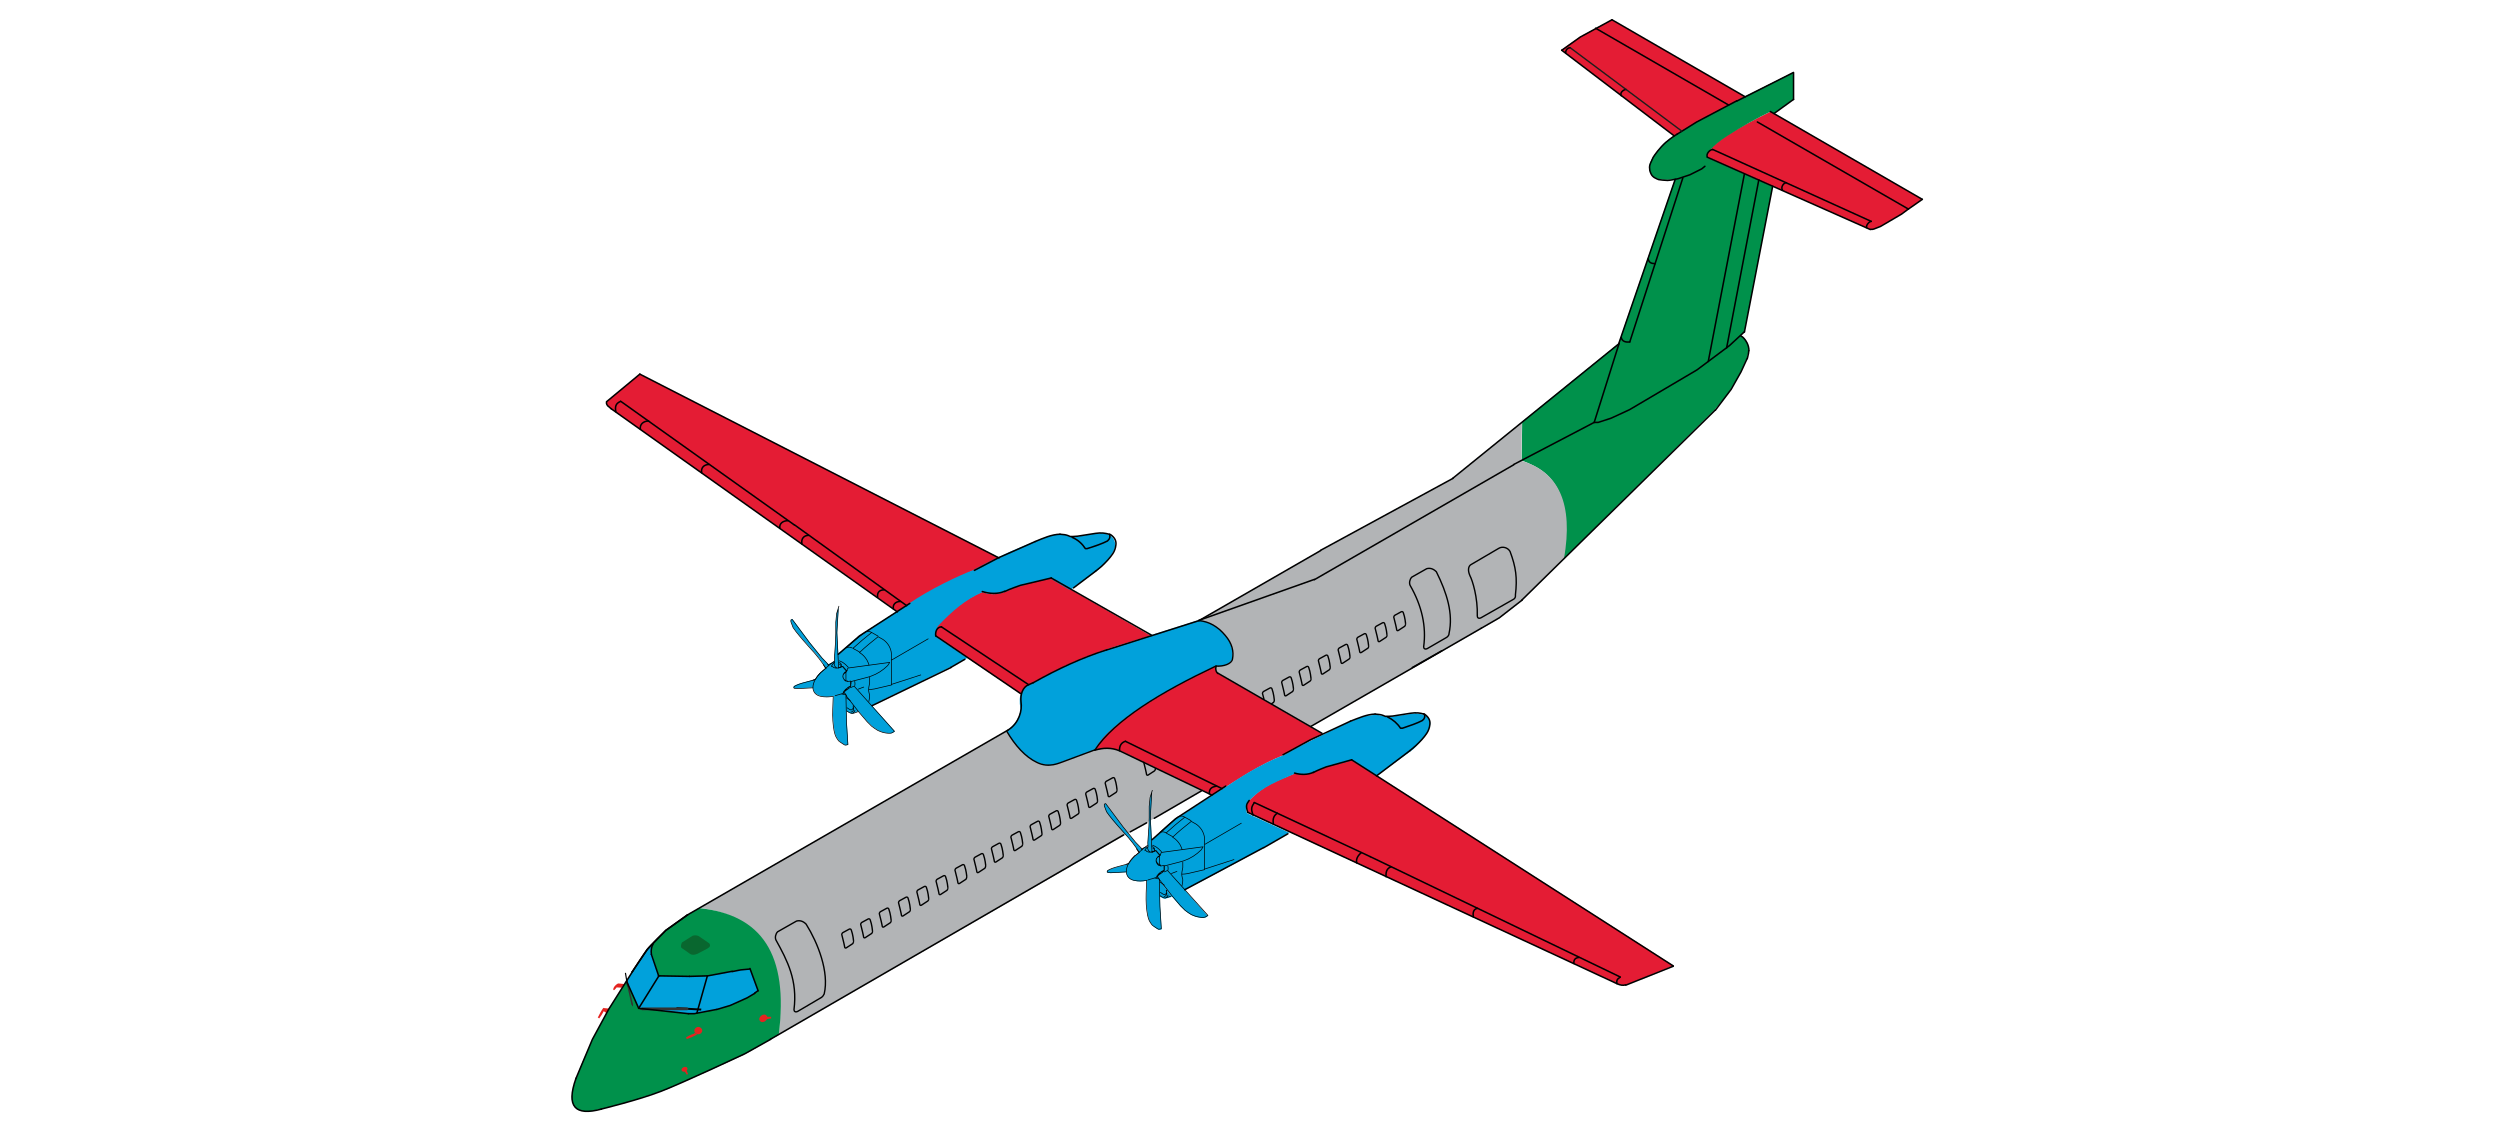 <?xml version="1.0" encoding="utf-8"?>
<!-- Generator: Adobe Illustrator 24.2.3, SVG Export Plug-In . SVG Version: 6.00 Build 0)  -->
<svg version="1.1" id="Selected_Items" xmlns="http://www.w3.org/2000/svg" xmlns:xlink="http://www.w3.org/1999/xlink" x="0px"
	 y="0px" viewBox="0 0 885.4 402.9" style="enable-background:new 0 0 885.4 402.9;" xml:space="preserve">
<style type="text/css">
	.st0{fill:#E41C34;}
	.st1{fill-rule:evenodd;clip-rule:evenodd;fill:#00914B;}
	.st2{fill-rule:evenodd;clip-rule:evenodd;fill:#B2B4B6;}
	.st3{fill-rule:evenodd;clip-rule:evenodd;fill:#01A1DB;}
	.st4{fill-rule:evenodd;clip-rule:evenodd;fill:#E41C34;}
	.st5{fill:#01A1DB;}
	.st6{fill:none;}
	.st7{fill-rule:evenodd;clip-rule:evenodd;fill:#09672F;}
	.st8{fill:#E42320;}
	.st9{fill:#333333;}
	.st10{fill:none;stroke:#333333;stroke-linecap:round;stroke-linejoin:round;}
	.st11{fill:none;stroke:#333333;stroke-width:0.549;stroke-linecap:round;stroke-linejoin:round;stroke-miterlimit:2.196;}
	.st12{fill:none;stroke:#000000;stroke-width:0.55;stroke-linecap:round;stroke-linejoin:round;}
	.st13{fill:none;stroke:#000000;stroke-width:0.5;stroke-miterlimit:10;}
	.st14{fill:none;stroke:#000000;stroke-width:0.25;stroke-linecap:round;stroke-linejoin:round;stroke-miterlimit:10;}
	.st15{fill:none;stroke:#000000;stroke-width:0.25;stroke-miterlimit:10;}
	.st16{fill:none;stroke:#000000;stroke-width:0.25;stroke-linecap:round;stroke-miterlimit:10;}
	.st17{fill:none;stroke:#1D1D1B;stroke-width:0.5;stroke-miterlimit:10;}
	.st18{fill:none;stroke:#000000;stroke-width:0.5;stroke-linecap:round;stroke-linejoin:round;stroke-miterlimit:10;}
</style>
<g id="clp-hintergrund">
	<path id="_x3C_Pfad_x3E__7_" class="st0" d="M663.9,81.1l-1.4,0.2l-57.7-25.6c-0.5-0.4,0.1-1.8,0.8-2.5c1.6-2.8,7.9-7,21.5-13.7
		l53.8,31.1l-7.2,5.1l-6.8,4L663.9,81.1L663.9,81.1z M570.8,7L618,34.2l-10.5,5.6L593,48.1L553,17.7c2.9-2.2,6.6-4.7,6.6-4.7
		C562.5,11.4,570.8,7,570.8,7z"/>
	<path id="_x3C_Pfad_x3E__6_" class="st1" d="M592.8,48.2c4.5-3,8.8-5.7,13.7-8.1c3.9-2,7.7-4,11.4-6l17.1-8.4l0.1,9.5l-6.9,5
		l-0.5-0.3l-0.6-0.4c-5,2.4-10.2,5.3-15.3,8.6c-5.7,3.7-7.6,6.4-7,7.7l23,10.2l-10,51.5l-1.2,1.3c2.6,1.8,3.4,4.6,1.9,8.4l-2.2,5
		l-4.2,7.1l-4.8,5.8L553.7,198c1.4-11.2,1.2-16.9-1.2-22.9c-2.6-6.5-7-9.6-13.6-12l0.2-13.8l34.1-27.6l20-58.2c-6,0.7-8.4-0.4-9-3.5
		c-0.5-2.7,1.8-5.7,5.5-9.6C589.6,50.4,592.8,48.2,592.8,48.2z"/>
	<path id="_x3C_Pfad_x3E__5_" class="st2" d="M424.7,219.7l42.9-24.8l46.9-25.5l24.5-20l-0.2,13.8c13.3,3.9,18.5,15.2,15.1,34.7
		l-15.1,15l-7.9,6.2l-66.9,38.3l-32.8-18.9c-0.7-0.7-0.9-1.6-0.6-2.6c3.5-0.1,5.6-0.8,5.9-2.5c0.4-3.7-0.8-6.7-3.2-9.1
		C431.2,222,429,220.5,424.7,219.7L424.7,219.7z M396.5,265.8l29.3,14.1l-10.6,6.2l-139.4,80.3c3-27.7-6.4-42.1-28.2-44.9l109-62.7
		c3.1,5.4,6.4,8.7,9.8,10.7c3.1,1.7,6.2,2.1,9.4,0.5l12-4.4C390.8,264.8,393.7,264.9,396.5,265.8L396.5,265.8z"/>
	<path id="_x3C_Pfad_x3E__4_" class="st3" d="M430.4,236c-10.5,4.9-18.4,9.5-24.1,13.1c-8.8,5.5-14.8,10.6-18.6,16.5l-12,4.4
		c-3.2,1.6-6.6,1.2-10.3-1c-3.2-2.1-6.2-5.4-9-10.2c2.9-1.8,4.9-4.8,5-7.7c-0.9-5.3,0.5-7.9,4-9.2c8.3-4.5,16.2-8.4,25-11.5
		l33.9-10.7c3.7,0.3,6.5,2.1,8.9,4.6c2.6,2.6,3.7,5.7,3.2,9.1C435.7,235.1,433.7,236,430.4,236L430.4,236z"/>
	<path id="_x3C_Pfad_x3E__3_" class="st1" d="M247.5,321.6l-4,2.4l-7.7,5.5l-4.6,4.6l-0.4,0.6l-1.5,1.6l-2.8,4l-4.6,7.1l0.1,0.1
		l-0.2,0.2l-5.9,9.1l-5.7,10.6c-2.2,4.7-4.4,9.6-6.1,14.3l-1.2,3.8l-0.4,3.1c0,1.8,0.9,4.3,2.7,4.6l1.8,0.4h2l6.3-1.4l9.5-2.6
		l11.1-3.7l14.3-6.3l11.4-5.2l3.2-1.6l11-6.3C279.4,337.9,269.8,323.9,247.5,321.6L247.5,321.6z"/>
	<path id="_x3C_Pfad_x3E__2_" class="st4" d="M387.7,265.7c2.4-5,8.3-9.8,16.5-15.2c6.3-4.1,14.9-9.2,26.4-14.7v1.8l1,1.1l37,21.4
		c-1.7,0.8-4,2-7.2,3.6c-3,1.7-5.4,3-7.2,3.9c-3.5,1.4-7.6,3.5-12.2,6.2c-2.7,1.6-6.8,4.3-12.5,7.8l-33.1-15.9
		C394.4,265.1,391,264.9,387.7,265.7L387.7,265.7z M442.4,283.5c5.6-5.8,9.4-6.7,16.4-9.7c2.5,0.8,4.5,0.3,6.9-0.7l3.2-1.6l4.8-1.7
		l4.7-1L592.7,342l-17,6.9l-1.6-0.1l-1.3-0.4L442,287.9C441.3,285.9,441.4,285,442.4,283.5L442.4,283.5z"/>
	<path id="_x3C_Pfad_x3E__1_" class="st0" d="M215.1,142l11.5-9.5l127.2,65l-8.9,4.5c-6.3,2.8-17,8-26.7,14.8l-100.9-71.4l-2.1-1.7
		l-0.3-0.8C214.9,142.8,215.1,142,215.1,142z M363.4,243.2l-1.1,1.3l-0.6,1.4l-30.3-20.4c-0.8-1.3-0.1-2.9,0.6-3.9
		c4-5.1,8.9-8.9,15.8-12c2.5,1,4.4,1.1,7.3,0.2c1.8-0.9,4.8-2.2,8.2-3c2.9-0.6,6.1-1.6,8.8-2.1l35.4,20.4
		c-8.8,2.7-15.9,4.8-21.3,6.9c-7.7,3-14.5,6.4-20.9,10L363.4,243.2L363.4,243.2z"/>
	<path class="st5" d="M393,189.4l-2.7-0.6l-3.4,0.3l-5,0.9h-3.1l-1.5-0.6l-1.6-0.2l-1.9,0.1l-2.2,0.5c-4.5,1.5-9,3.6-13.9,5.6
		c-4.3,2.1-7.1,3.3-12.8,6.4c-5.7,2.2-15.4,6.8-22.9,11.9c-6.7,4.3-16,10.3-17.8,11.5l-7.3,6.3l-0.4-7.7l0.5-8.6l0.2-0.7l-0.8,2.6
		l-0.4,3.1v4.1l-0.1,3.1l-0.4,5.7l0.1,0.9l-0.6,0.5l-0.3,0.1l-1.3,0.7l-2.3-2.4l-4.3-5.3l-6.2-8.4l-0.5,0.2v0.7l0.8,2.1
		c1,1.5,3,3.9,5.9,7c2.7,2.9,4.6,5.3,5.7,7.4c-1,0.8-1.7,1.5-2.1,1.7c-0.6,0.6-1.1,1.3-1.6,2.2c-0.5,0.2-1.7,0.6-3.9,1.1
		c-1.6,0.4-2.9,0.9-3.8,1.4l-0.1,0.5l0.4,0.2l1,0.1l5.5-0.3c0.1,1.5,1,2.5,2.8,3c1.5,0.4,3,0.4,4.5-0.1c-0.1,3.8-0.2,6.1-0.2,6.8
		c0.1,2.6,0.4,5.5,0.8,6.7c0.3,1.1,1,2,1.1,2.1c0.1,0.2,0.5,0.6,0.6,0.7s1.1,0.8,1.5,1s0.4,0.2,0.6,0.2c0.2,0,0.8-0.1,0.8-0.1
		l-0.5-7.9l-0.1-4l1.1,0.6l0.7,0.2l0.6-0.1l1.8-0.7l0.2,0.2l3,3.5l1.7,1.6l1.1,0.8l1.1,0.7c0,0,1.5,0.7,2.3,0.8
		c0.8,0.1,2.2,0.3,2.6,0.1c0.5-0.2,0.8-0.5,0.8-0.5l0.1-0.1l-8.1-9.1l0.1-0.1c7.6-3.9,12.6-6,16.7-8.1c3.2-1.7,6.6-3.3,10.1-5
		c2.3-1.1,4.6-2.3,6.9-3.7l-11-7.5c-0.4-0.4-0.2-1.4-0.1-2c0.1-0.4,0.3-1.1,0.7-1.8c5.1-5.4,9.8-9.4,15.8-12c0.6,0.3,2.9,1,5.5,0.6
		c2.6-0.4,5.4-2,5.4-2l6.4-1.9l6.8-1.5l6.9,4.1l10.1-7.3c3.2-3.2,5.1-5.7,5.7-7.6C395.3,192.2,394.6,190.6,393,189.4L393,189.4z"/>
	<path id="_x3C_Pfad_x3E_" class="st5" d="M504.7,253.2l-3.3-0.6l-7.8,1.1l-2.7,0.1l-3.5-0.7l-4.1,0.5c-4.5,1.5-8.8,3.7-13.5,6
		c-4.3,2.1-9.5,4.5-15.1,7.8c-5.7,2.2-12.3,5.7-19.8,10.8c-7,4.5-11.5,7.3-13.3,8.5c-1.3,1-5.3,3.4-5.3,3.4s-5.4,4.5-8.3,7.5
		c-0.1,0.1,0.1,3.6,0.1,4.2l-0.6-12.6l0.5-8.6l0.2-0.7l-0.8,2.6l-0.4,3.1v4.1l-0.1,3.1l-0.4,5.7l0.1,1.5l-0.3-0.1l-0.6,0.1l-1.3,0.7
		l-2.3-2.4l-4.3-5.3l-6.2-8.4l-0.5,0.2v0.7l0.8,2.1c1,1.5,3,3.9,5.9,7c2.7,2.9,4.6,5.3,5.7,7.4c-1,0.8-1.7,1.5-2.1,1.7
		c-0.6,0.6-1.1,1.3-1.6,2.2c-0.5,0.2-1.7,0.6-3.9,1.1c-1.6,0.4-2.9,0.9-3.8,1.4l-0.1,0.5l0.4,0.2l1,0.1l5.5-0.3c0.1,1.5,1,2.5,2.8,3
		c1.5,0.4,3,0.4,4.5-0.1c-0.1,3.8-0.2,6.1-0.2,6.8c0.1,2.6,0.4,5.5,0.8,6.7c0.3,1.1,1,2,1.1,2.1c0.1,0.2,0.5,0.6,0.6,0.7
		s1.1,0.8,1.5,1s0.4,0.2,0.6,0.2c0.2,0,0.8-0.1,0.8-0.1l-0.5-7.9l-0.1-3.7l1.2,0.6l0.7,0.1l2.4-0.7l-4.5-5.8v-0.1l4.5,5.8l3,3.5
		l1.7,1.6l1.1,0.8l1.1,0.7c0,0,1.5,0.7,2.3,0.8c0.8,0.2,2.2,0.3,2.6,0.1c0.5-0.2,0.8-0.5,0.8-0.5l0.1-0.1l-8.2-9.2
		c7.6-3.9,13.4-7,17.4-9.2c5.4-2.9,13.8-7.6,19.6-11.1l-14.8-6.8c-0.4-0.4-0.5-1.3-0.4-2c0.1-0.4,0.5-1.7,1-2.5
		c5.1-5.4,10.5-7,16.4-9.7c1.1,0.5,1.9,0.4,3.2,0.4c1.5,0,2.8-0.8,4.1-1.2l3.4-1.5l7.3-1.7l1.8-0.7l8.8,5.7l13.2-9.6
		c3.2-3.2,5.1-5.7,5.7-7.6C506.9,255.8,506.4,254.4,504.7,253.2L504.7,253.2z"/>
</g>
<g id="clp-wing-rh">
	<path id="clp-wing-rh-hl" class="st6" d="M215.1,142l11.5-9.5l127.2,65l-8.9,4.5c-6.3,2.8-17,8-26.7,14.8l-100.9-71.4l-2.1-1.7
		l-0.3-0.8C214.9,142.8,215.1,142,215.1,142z M363.4,243.2l-1.1,1.3l-0.6,1.4l-30.3-20.4c-0.8-1.3-0.1-2.9,0.6-3.9
		c4-5.1,8.9-8.9,15.8-12c2.5,1,4.4,1.1,7.3,0.2c1.8-0.9,4.8-2.2,8.2-3c2.9-0.6,6.1-1.6,8.8-2.1l35.4,20.4
		c-8.8,2.7-15.9,4.8-21.3,6.9c-7.7,3-14.5,6.4-20.9,10L363.4,243.2L363.4,243.2z"/>
</g>
<g id="clp-wing-lh">
	<path id="clp-wing-lh-hl" class="st6" d="M387.7,265.7c2.4-5,8.3-9.8,16.5-15.2c6.3-4.1,14.9-9.2,26.4-14.7v1.8l1,1.1l37,21.4
		c-1.7,0.8-4,2-7.2,3.6c-3,1.7-5.4,3-7.2,3.9c-3.5,1.4-7.6,3.5-12.2,6.2c-2.7,1.6-6.8,4.3-12.5,7.8l-33.1-15.9
		C394.4,265.1,391,264.9,387.7,265.7L387.7,265.7z M442.4,283.5c5.6-5.8,9.4-6.7,16.4-9.7c2.5,0.8,4.5,0.3,6.9-0.7l3.2-1.6l4.8-1.7
		l4.7-1L592.7,342l-17,6.9l-1.6-0.1l-1.3-0.4L442,287.9C441.3,285.9,441.4,285,442.4,283.5L442.4,283.5z"/>
</g>
<g id="clp-stab-horiz">
	<path id="clp-stab-horiz-hl" class="st6" d="M663.9,81.1l-1.4,0.2l-57.7-25.6c-0.5-0.4,0.1-1.8,0.8-2.5c1.6-2.8,7.9-7,21.5-13.7
		l53.8,31.1l-7.2,5.1l-6.8,4L663.9,81.1L663.9,81.1z M570.8,7L618,34.2l-10.5,5.6L593,48.1L553,17.7c2.9-2.2,6.6-4.7,6.6-4.7
		C562.5,11.4,570.8,7,570.8,7z"/>
</g>
<g id="clp-fus-to-wing">
	<path id="clp-fus-to-wing-hl" class="st6" d="M430.4,236c-10.5,4.9-18.4,9.5-24.1,13.1c-8.8,5.5-14.8,10.6-18.6,16.5l-12,4.4
		c-3.2,1.6-6.6,1.2-10.3-1c-3.2-2.1-6.2-5.4-9-10.2c2.9-1.8,4.9-4.8,5-7.7c-0.9-5.3,0.5-7.9,4-9.2c8.3-4.5,16.2-8.4,25-11.5
		l33.9-10.7c3.7,0.3,6.5,2.1,8.9,4.6c2.6,2.6,3.7,5.7,3.2,9.1C435.7,235.1,433.7,236,430.4,236L430.4,236z"/>
</g>
<g id="clp-stab-vert">
	<path id="clp-stab-vert-hl" class="st6" d="M592.8,48.2c4.5-3,8.8-5.7,13.7-8.1c3.9-2,7.7-4,11.4-6l17.1-8.4l0.1,9.5l-6.9,5
		l-0.5-0.3l-0.6-0.4c-5,2.4-10.2,5.3-15.3,8.6c-5.7,3.7-7.6,6.4-7,7.7l23,10.2l-10,51.5l-1.2,1.3c2.6,1.8,3.4,4.6,1.9,8.4l-2.2,5
		l-4.2,7.1l-4.8,5.8L553.7,198c1.4-11.2,1.2-16.9-1.2-22.9c-2.6-6.5-7-9.6-13.6-12l0.2-13.8l34.1-27.6l20-58.2c-6,0.7-8.4-0.4-9-3.5
		c-0.5-2.7,1.8-5.7,5.5-9.6C589.6,50.4,592.8,48.2,592.8,48.2z"/>
</g>
<g id="clp-eng-rh">
	<path id="clp-eng-rh-hl" class="st6" d="M393,189.4l-2.7-0.6l-3.4,0.3l-5,0.9h-3.1l-1.5-0.6l-1.6-0.2l-1.9,0.1l-2.2,0.5
		c-4.5,1.5-9,3.6-13.9,5.6c-4.3,2.1-7.1,3.3-12.8,6.4c-5.7,2.2-15.4,6.8-22.9,11.9c-6.7,4.3-16,10.3-17.8,11.5l-7.3,6.3l-0.4-7.7
		l0.5-8.6l0.2-0.7l-0.8,2.6l-0.4,3.1v4.1l-0.1,3.1l-0.4,5.7l0.1,0.9l-0.6,0.5l-0.3,0.1l-1.3,0.7l-2.3-2.4l-4.3-5.3l-6.2-8.4
		l-0.5,0.2v0.7l0.8,2.1c1,1.5,3,3.9,5.9,7c2.7,2.9,4.6,5.3,5.7,7.4c-1,0.8-1.7,1.5-2.1,1.7c-0.6,0.6-1.1,1.3-1.6,2.2
		c-0.5,0.2-1.7,0.6-3.9,1.1c-1.6,0.4-2.9,0.9-3.8,1.4l-0.1,0.5l0.4,0.2l1,0.1l5.5-0.3c0.1,1.5,1,2.5,2.8,3c1.5,0.4,3,0.4,4.5-0.1
		c-0.1,3.8-0.2,6.1-0.2,6.8c0.1,2.6,0.4,5.5,0.8,6.7c0.3,1.1,1,2,1.1,2.1c0.1,0.2,0.5,0.6,0.6,0.7s1.1,0.8,1.5,1s0.4,0.2,0.6,0.2
		c0.2,0,0.8-0.1,0.8-0.1l-0.5-7.9l-0.1-4l1.1,0.6l0.7,0.2l0.6-0.1l1.8-0.7l0.2,0.2l3,3.5l1.7,1.6l1.1,0.8l1.1,0.7
		c0,0,1.5,0.7,2.3,0.8c0.8,0.1,2.2,0.3,2.6,0.1c0.5-0.2,0.8-0.5,0.8-0.5l0.1-0.1l-8.1-9.1l0.1-0.1c7.6-3.9,12.6-6,16.7-8.1
		c3.2-1.7,6.6-3.3,10.1-5c2.3-1.1,4.6-2.3,6.9-3.7l-11-7.5c-0.4-0.4-0.2-1.4-0.1-2c0.1-0.4,0.3-1.1,0.7-1.8c5.1-5.4,9.8-9.4,15.8-12
		c0.6,0.3,2.9,1,5.5,0.6c2.6-0.4,5.4-2,5.4-2l6.4-1.9l6.8-1.5l6.9,4.1l10.1-7.3c3.2-3.2,5.1-5.7,5.7-7.6
		C395.3,192.2,394.6,190.6,393,189.4L393,189.4z M301.1,243.3l-0.7,0.1l1-0.4L301.1,243.3L301.1,243.3z M301.4,242.8v-1.5V242.8z"/>
</g>
<g id="clp-eng-lh">
	<path id="clp-eng-lh-hl" class="st6" d="M504.7,253.2l-3.3-0.6l-7.8,1.1l-2.7,0.1l-3.5-0.7l-4.1,0.5c-4.5,1.5-8.8,3.7-13.5,6
		c-4.3,2.1-9.5,4.5-15.1,7.8c-5.7,2.2-12.3,5.7-19.8,10.8c-7,4.5-11.5,7.3-13.3,8.5c-1.3,1-5.3,3.4-5.3,3.4s-5.4,4.5-8.3,7.5
		c-0.1,0.1,0.1,3.6,0.1,4.2l-0.6-12.6l0.5-8.6l0.2-0.7l-0.8,2.6l-0.4,3.1v4.1l-0.1,3.1l-0.4,5.7l0.1,1.5l-0.3-0.1l-0.6,0.1l-1.3,0.7
		l-2.3-2.4l-4.3-5.3l-6.2-8.4l-0.5,0.2v0.7l0.8,2.1c1,1.5,3,3.9,5.9,7c2.7,2.9,4.6,5.3,5.7,7.4c-1,0.8-1.7,1.5-2.1,1.7
		c-0.6,0.6-1.1,1.3-1.6,2.2c-0.5,0.2-1.7,0.6-3.9,1.1c-1.6,0.4-2.9,0.9-3.8,1.4l-0.1,0.5l0.4,0.2l1,0.1l5.5-0.3c0.1,1.5,1,2.5,2.8,3
		c1.5,0.4,3,0.4,4.5-0.1c-0.1,3.8-0.2,6.1-0.2,6.8c0.1,2.6,0.4,5.5,0.8,6.7c0.3,1.1,1,2,1.1,2.1c0.1,0.2,0.5,0.6,0.6,0.7
		s1.1,0.8,1.5,1s0.4,0.2,0.6,0.2c0.2,0,0.8-0.1,0.8-0.1l-0.5-7.9l-0.1-3.7l1.2,0.6l0.7,0.1l2.4-0.7l-4.5-5.8v-0.1l4.5,5.8l3,3.5
		l1.7,1.6l1.1,0.8l1.1,0.7c0,0,1.5,0.7,2.3,0.8c0.8,0.2,2.2,0.3,2.6,0.1c0.5-0.2,0.8-0.5,0.8-0.5l0.1-0.1l-8.2-9.2
		c7.6-3.9,13.4-7,17.4-9.2c5.4-2.9,13.8-7.6,19.6-11.1l-14.8-6.8c-0.4-0.4-0.5-1.3-0.4-2c0.1-0.4,0.5-1.7,1-2.5
		c5.1-5.4,10.5-7,16.4-9.7c1.1,0.5,1.9,0.4,3.2,0.4c1.5,0,2.8-0.8,4.1-1.2l3.4-1.5l7.3-1.7l1.8-0.7l8.8,5.7l13.2-9.6
		c3.2-3.2,5.1-5.7,5.7-7.6C506.9,255.8,506.4,254.4,504.7,253.2L504.7,253.2z"/>
</g>
<g id="clp-fuselage">
	<path id="clp-fuselage-hl" class="st6" d="M424.7,219.7l42.9-24.8l46.9-25.5l24.5-20l-0.2,13.8c13.3,3.9,18.5,15.2,15.1,34.7
		l-15.1,15l-7.9,6.2l-66.9,38.3l-32.8-18.9c-0.7-0.7-0.9-1.6-0.6-2.6c3.5-0.1,5.6-0.8,5.9-2.5c0.4-3.7-0.8-6.7-3.2-9.1
		C431.2,222,429,220.5,424.7,219.7L424.7,219.7z M396.5,265.8l29.3,14.1l-10.6,6.2l-139.4,80.3c3-27.7-6.4-42.1-28.2-44.9l109-62.7
		c3.1,5.4,6.4,8.7,9.8,10.7c3.1,1.7,6.2,2.1,9.4,0.5l12-4.4C390.8,264.8,393.7,264.9,396.5,265.8L396.5,265.8z"/>
</g>
<g id="clp-nose">
	<path id="clp-nose-hl" class="st6" d="M247.5,321.6l-4,2.4l-7.7,5.5l-4.6,4.6l-0.4,0.6l-1.5,1.6l-2.8,4l-4.6,7.1l0.1,0.1l-0.2,0.2
		l-5.9,9.1l-5.7,10.6c-2.2,4.7-4.4,9.6-6.1,14.3l-1.2,3.8l-0.4,3.1c0,1.8,0.9,4.3,2.7,4.6l1.8,0.4h2l6.3-1.4l9.5-2.6l11.1-3.7
		l14.3-6.3l11.4-5.2l3.2-1.6l11-6.3C279.4,337.9,269.8,323.9,247.5,321.6L247.5,321.6z"/>
</g>
<g id="clp-system">
	<path class="st7" d="M250.6,335.9l-3.6,1.9c-1,0.4-1.8,0.5-2.5,0.1l-3-2.1c-0.5-0.3-0.4-1,0-2l3.8-2.4c0.7-0.2,1.4-0.2,2.1,0.1
		l3.8,2.6C251.7,334.8,251.5,335.4,250.6,335.9z"/>
	<path class="st3" d="M255.8,344.6l6.6-1.2l3.2-0.3l2.9,7.8l-1.1,0.8l-3.5,2l-5.3,2.4l-4.7,1.4L246,359h-2.1l-17.6-1.9l-4.3-9.7
		l4.6-7.1l2.8-4l1.7-1.7l-0.4,2.4l2.7,8.8h17.2L255.8,344.6z"/>
	<path class="st8" d="M218.4,349.7c-0.2,0.3-0.5,0.6-0.8,0.9l-0.2,0.1l-0.2-0.2v-0.3c0.2-0.7,0.7-1.3,1.5-1.8l0.3-0.1l2.1,0.2
		l-0.9,1.3L218.4,349.7z M213.7,356.9c-0.8,1.1-1.4,2.3-2,3.5c0.2,0,0.3,0.1,0.5,0.3c0.6-0.8,1.2-1.7,1.7-2.7l0.4-0.2L213.7,356.9z"
		/>
	<path class="st8" d="M214.8,358.8l-1-0.7l-0.1-1.1l2,0.2L214.8,358.8z"/>
	<path d="M248.4,357.2l-8.8-0.5l-0.1,0.7l8.8,0.5L248.4,357.2z"/>
	<path class="st9" d="M228.5,357.6V357h-1.9v0.6H228.5z"/>
	<path id="Tween_2_0_Layer0_0_MEMBER_0_1_STROKES" class="st10" d="M227.5,357.3h15.8"/>
	<path d="M221.3,344.6l0.8,4.8l0.4-0.1l-0.8-4.8L221.3,344.6z"/>
	<path class="st9" d="M224,355.2l-0.3,0.1l0.2,1.1l0.3-0.1L224,355.2z"/>
	<path id="Tween_2_0_Layer0_0_MEMBER_0_1_STROKES_1_" class="st11" d="M223.9,355.7l-1.9-8.4"/>
	<path id="Layer2_1_MEMBER_0_MEMBER_0_MEMBER_0_1_STROKES" class="st12" d="M618.1,34.3L570.9,7"/>
	<path id="Layer2_1_MEMBER_0_MEMBER_0_MEMBER_1_1_STROKES" class="st12" d="M570.9,7l-11.2,6.1l-6.6,4.7"/>
	<path id="Layer2_1_MEMBER_0_MEMBER_0_MEMBER_2_1_STROKES" class="st12" d="M397.9,295.7l-125.1,72.4"/>
	<path id="Layer2_1_MEMBER_0_MEMBER_0_MEMBER_3_1_STROKES" class="st12" d="M524.6,222.5l-60.4,34.8"/>
	<path id="Layer2_1_MEMBER_0_MEMBER_0_MEMBER_4_1_STROKES" class="st12" d="M424.6,219.8l43.1-24.8"/>
	<path id="Layer2_1_MEMBER_0_MEMBER_0_MEMBER_5_1_STROKES" class="st12" d="M243.5,324l113.6-65.5"/>
	<path id="Layer2_1_MEMBER_0_MEMBER_0_MEMBER_8_1_STROKES" class="st12" d="M243.5,324l-7.7,5.5l-6.6,6.8l-5.3,7.9"/>
	<path id="Layer2_1_MEMBER_0_MEMBER_0_MEMBER_9_1_STROKES" class="st12" d="M243.5,324l-7.7,5.5c0,0-5.7,5.5-6.6,6.8
		c-1,1.3-5.3,7.9-5.3,7.9"/>
	<path id="Layer2_1_MEMBER_0_MEMBER_0_MEMBER_10_1_STROKES_1_" class="st12" d="M231.3,334.3c-0.6,1.1-0.8,2.3-0.6,3.7"/>
	<path id="Layer2_1_MEMBER_0_MEMBER_0_MEMBER_11_1_STROKES" class="st12" d="M244.2,345.8l6.5-0.2l8.6-1.6"/>
	<path id="Layer2_1_MEMBER_0_MEMBER_0_MEMBER_13_1_STROKES_4_" class="st12" d="M243.8,359h2.1l7.9-1.5"/>
	<path id="Layer2_1_MEMBER_0_MEMBER_0_MEMBER_15_1_STROKES" class="st12" d="M253.9,357.5l4.7-1.4l6-2.7l2.7-1.6"/>
	<path id="Layer2_1_MEMBER_0_MEMBER_0_MEMBER_17_1_STROKES" class="st12" d="M259.3,344.1l3-0.6l3.2-0.3"/>
	<path id="Layer2_1_MEMBER_0_MEMBER_0_MEMBER_18_1_STROKES" class="st12" d="M267.3,351.7l1.1-0.8"/>
	<path id="Layer2_1_MEMBER_0_MEMBER_0_MEMBER_19_1_STROKES" class="st12" d="M250.5,345.7l-3.7,13.1"/>
	<path id="Layer2_1_MEMBER_0_MEMBER_0_MEMBER_20_1_STROKES" class="st12" d="M244.2,345.8l-11-0.2"/>
	<path id="Layer2_1_MEMBER_0_MEMBER_0_MEMBER_21_1_STROKES" class="st12" d="M233.3,345.7l-2.6-7.7"/>
	<path id="Layer2_1_MEMBER_0_MEMBER_0_MEMBER_22_1_STROKES" class="st12" d="M233.3,345.7l-7.1,11.4"/>
	<path id="Layer2_1_MEMBER_0_MEMBER_0_MEMBER_23_1_STROKES" class="st12" d="M243.8,359l-17.6-1.9"/>
	<path id="Layer2_1_MEMBER_0_MEMBER_0_MEMBER_24_1_STROKES" class="st12" d="M226.2,357.1l-4.3-9.6"/>
	<path id="Layer2_1_MEMBER_0_MEMBER_0_MEMBER_31_1_STROKES" class="st12" d="M594,47.5c0,0-1.8,1-4,2.9c-2.2,1.9-4,4.5-4.5,5.3
		c-0.4,0.8-0.8,1.7-1,2.2c-0.2,0.5-0.3,0.9-0.3,1.3c0,0.4,0.1,0.8,0.1,1.2c0.1,0.3,0.2,0.7,0.4,1.1c0.2,0.4,0.3,0.6,0.6,0.9
		c0.3,0.3,0.7,0.6,1,0.7c0.3,0.2,0.7,0.3,1.1,0.5c0.4,0.1,2.4,0.3,3.2,0.3c0.8,0,3.2-0.5,3.7-0.6c0.6-0.2,4.2-1.4,4.2-1.4l4.2-2.1
		l1.1-0.9"/>
	<path id="Layer2_1_MEMBER_0_MEMBER_0_MEMBER_32_1_STROKES" class="st12" d="M564.6,149.6h1.4l4.6-1.5l6.5-3L601,131l11.5-8.6
		l5.3-4.9"/>
	<path id="Layer2_1_MEMBER_0_MEMBER_0_MEMBER_34_1_STROKES" class="st12" d="M617.8,117.6L627.8,66"/>
	<path id="Layer2_1_MEMBER_0_MEMBER_0_MEMBER_35_1_STROKES" class="st12" d="M593.3,63.5l-20,58.2"/>
	<path id="Layer2_1_MEMBER_0_MEMBER_0_MEMBER_36_1_STROKES" class="st12" d="M607.4,145.3L539,212.5"/>
	<path id="Layer2_1_MEMBER_0_MEMBER_0_MEMBER_37_1_STROKES" class="st12" d="M607.5,145.3l5.6-7.4l3.5-6.2l2.2-4.8"/>
	<path id="Layer2_1_MEMBER_0_MEMBER_0_MEMBER_39_1_STROKES" class="st12" d="M573.4,121.7l-58.9,47.7"/>
	<path id="Layer2_1_MEMBER_0_MEMBER_0_MEMBER_40_1_STROKES" class="st12" d="M467.7,194.9l46.9-25.5"/>
	<path id="Layer2_1_MEMBER_0_MEMBER_0_MEMBER_41_1_STROKES" class="st12" d="M635.2,35.2v-9.5"/>
	<path id="Layer2_1_MEMBER_0_MEMBER_0_MEMBER_42_1_STROKES" class="st12" d="M635.2,35.2l-6.9,5"/>
	<path id="Layer2_1_MEMBER_0_MEMBER_0_MEMBER_43_1_STROKES" class="st12" d="M594,47.5l6.9-4.3l14.2-7.5"/>
	<path id="Layer2_1_MEMBER_0_MEMBER_0_MEMBER_44_1_STROKES" class="st12" d="M372.3,204.7l35.6,20.3"/>
	<path id="Layer2_1_MEMBER_0_MEMBER_0_MEMBER_45_1_STROKES" class="st12" d="M353.8,197.6l-127.2-65.1"/>
	<path id="Layer2_1_MEMBER_0_MEMBER_0_MEMBER_46_1_STROKES" class="st12" d="M214.9,142.2l11.7-9.7"/>
	<path id="Layer2_1_MEMBER_0_MEMBER_0_MEMBER_47_1_STROKES" class="st12" d="M216.5,144.8l-1.3-1.1l-0.3-0.5l-0.1-0.3v-0.6"/>
	<path id="Layer2_1_MEMBER_0_MEMBER_0_MEMBER_49_1_STROKES" class="st12" d="M429.2,281.6l-32.7-15.7"/>
	<path id="Layer2_1_MEMBER_0_MEMBER_0_MEMBER_50_1_STROKES" class="st12" d="M468.2,259.7l-36.9-21.3"/>
	<path id="Layer2_1_MEMBER_0_MEMBER_0_MEMBER_51_1_STROKES" class="st12" d="M478.7,269.1l113.9,73"/>
	<path id="Layer2_1_MEMBER_0_MEMBER_0_MEMBER_52_1_STROKES" class="st12" d="M575.8,348.9l16.8-6.7"/>
	<path id="Layer2_1_MEMBER_0_MEMBER_0_MEMBER_55_1_STROKES" class="st12" d="M604.7,55.7l57.7,25.6"/>
	<path id="Layer2_1_MEMBER_0_MEMBER_0_MEMBER_56_1_STROKES" class="st12" d="M680.8,70.6l-53.8-31.1"/>
	<path id="Layer2_1_MEMBER_0_MEMBER_0_MEMBER_58_1_STROKES" class="st12" d="M675.8,74l-53.4-30.8"/>
	<path id="Layer2_1_MEMBER_0_MEMBER_0_MEMBER_59_1_STROKES" class="st12" d="M592.9,48.1l-39.8-30.3"/>
	<path id="Layer2_1_MEMBER_0_MEMBER_0_MEMBER_60_1_STROKES" class="st12" d="M565.1,10l47.1,27.2"/>
	<path id="Layer2_1_MEMBER_0_MEMBER_0_MEMBER_61_1_STROKES" class="st12" d="M434.1,278.4l-17.8,11.6l-8.3,7.4"/>
	<path id="Layer2_1_MEMBER_0_MEMBER_0_MEMBER_64_1_STROKES" class="st12" d="M419.6,315.1l27.9-14.9"/>
	<path id="Layer2_1_MEMBER_0_MEMBER_0_MEMBER_69_1_STROKES" class="st12" d="M447.6,300.2l8.5-4.9"/>
	<path id="Layer2_1_MEMBER_0_MEMBER_0_MEMBER_70_1_STROKES" class="st12" d="M572.7,348.4l-130.8-60.7"/>
	<path id="Layer2_1_MEMBER_0_MEMBER_0_MEMBER_73_1_STROKES" class="st12" d="M347.9,209.5c2.5,0.8,5.5,1,7.9-0.1"/>
	<path id="Layer2_1_MEMBER_0_MEMBER_0_MEMBER_74_1_STROKES" class="st12" d="M372.3,204.7l-10.9,2.6c0,0-4.1,1.4-5.6,2.2"/>
	<path id="Layer2_1_MEMBER_0_MEMBER_0_MEMBER_75_1_STROKES" class="st12" d="M675.9,74l-2.4,1.8l-7.5,4.4l-2.3,0.9
		c-0.3,0.1-0.8,0.2-1.1,0.1"/>
	<path id="Layer2_1_MEMBER_0_MEMBER_0_MEMBER_78_1_STROKES" class="st12" d="M424.6,219.8l-32.7,10.4"/>
	<path id="Layer2_1_MEMBER_0_MEMBER_0_MEMBER_79_1_STROKES" class="st12" d="M331.4,225.2l30,20.4"/>
	<path id="Layer2_1_MEMBER_0_MEMBER_0_MEMBER_81_1_STROKES" class="st12" d="M317.8,216.7l-101.3-71.9"/>
	<path id="Layer2_1_MEMBER_0_MEMBER_0_MEMBER_82_1_STROKES" class="st12" d="M622.9,63.7l-11.4,59.5"/>
	<path id="Layer2_1_MEMBER_0_MEMBER_0_MEMBER_83_1_STROKES" class="st12" d="M617.8,61.6L605,128"/>
	<path id="Layer2_1_MEMBER_0_MEMBER_0_MEMBER_84_1_STROKES" class="st12" d="M564.6,149.6l-28.5,14.9"/>
	<path id="Layer2_1_MEMBER_0_MEMBER_0_MEMBER_85_1_STROKES" class="st12" d="M564.6,149.6l8.8-27.9"/>
	<path id="Layer2_1_MEMBER_0_MEMBER_0_MEMBER_87_1_STROKES_1_" class="st12" d="M524.6,222.5l6.4-3.7l8.1-6.3"/>
	<path id="Layer2_1_MEMBER_0_MEMBER_0_MEMBER_89_1_STROKES" class="st12" d="M431.3,238.5c-0.7-0.6-0.9-1.5-0.6-2.6"/>
	<path id="Layer2_1_MEMBER_0_MEMBER_0_MEMBER_90_1_STROKES" class="st12" d="M536.1,164.6l-70.6,40.7"/>
	<path id="Layer2_1_MEMBER_0_MEMBER_0_MEMBER_91_1_STROKES" class="st12" d="M510.6,230.5l-10.4,5.9"/>
	<path id="Layer2_1_MEMBER_0_MEMBER_0_MEMBER_103_1_STROKES" class="st12" d="M322.2,213.7l-17.8,11.5l-7.5,6.5"/>
	<path id="Layer2_1_MEMBER_0_MEMBER_0_MEMBER_105_1_STROKES" class="st12" d="M308.9,249.9l27.9-13.5"/>
	<path id="Layer2_1_MEMBER_0_MEMBER_0_MEMBER_106_1_STROKES" class="st12" d="M388,202.3l2.1-1.7c1.6-1.5,3-3,4-4.5
		c0.6-0.9,1-2,1.1-3.1c0.2-1.4-0.4-2.6-1.8-3.6l-0.4-0.2"/>
	<path id="Layer2_1_MEMBER_0_MEMBER_0_MEMBER_110_1_STROKES_3_" class="st12" d="M375.4,189.2c1.5,0.1,2.1,0.2,2.9,0.5l0.7,0.3h1.1
		l1.5-0.1l6.4-1c2-0.3,3.4-0.1,4.8,0.3l0.2,0.1c0.2,0.7,0.1,1.5-0.6,2.1l-0.2,0.2c-1.7,0.9-4.3,1.8-7.2,2.7h-0.6
		c-1.1-1.7-2.6-3.1-4.7-4"/>
	<path id="Layer2_1_MEMBER_0_MEMBER_0_MEMBER_111_1_STROKES" class="st12" d="M336.7,236.4l5-2.9"/>
	<path id="Layer2_1_MEMBER_0_MEMBER_0_MEMBER_112_1_STROKES" class="st12" d="M388,202.3l-7.8,5.9"/>
	<path id="Layer2_1_MEMBER_0_MEMBER_0_MEMBER_113_1_STROKES" class="st12" d="M615.1,35.8l20-10.1"/>
	<path id="Layer2_1_MEMBER_0_MEMBER_0_MEMBER_114_1_STROKES_2_" class="st12" d="M366.6,191.8l-12.9,5.7l-8.6,4.5"/>
	<path id="Layer2_1_MEMBER_0_MEMBER_0_MEMBER_114_1_STROKES_1_" class="st12" d="M375.4,189.2c-3,0.1-5.9,1.4-8.8,2.6"/>
	<path id="Layer2_1_MEMBER_0_MEMBER_0_MEMBER_116_1_STROKES" class="st12" d="M212.9,392.8c0,0,13.2-3.2,21.2-6.3
		c8-3.1,29.7-13.3,29.7-13.3l9.1-5.1"/>
	<path id="Layer2_1_MEMBER_0_MEMBER_0_MEMBER_296_1_STROKES_2_" class="st12" d="M619.4,124.2c0-2.1-1.1-3.6-1.7-4.3l-0.5-0.5
		l-0.6-0.4"/>
	<path id="Layer2_1_MEMBER_0_MEMBER_0_MEMBER_298_1_STROKES_1_" class="st12" d="M618.8,127c0,0,0.1-0.1,0.3-1.2
		c0.3-1.1,0.2-1.6,0.2-1.6"/>
	<path id="Layer2_1_MEMBER_0_MEMBER_0_MEMBER_308_1_STROKES" class="st12" d="M265.6,343l2.9,7.9"/>
	<path id="Layer2_1_MEMBER_0_MEMBER_0_MEMBER_309_1_STROKES" class="st12" d="M321.1,214.5l-39.7-28.6"/>
	<path id="Layer2_1_MEMBER_0_MEMBER_0_MEMBER_312_1_STROKES_2_" class="st12" d="M333.4,222l30.9,20.5"/>
	<path id="Layer2_1_MEMBER_0_MEMBER_0_MEMBER_313_1_STROKES" class="st12" d="M577.2,121.1L596,63"/>
	<path id="Layer2_1_MEMBER_0_MEMBER_0_MEMBER_315_1_STROKES" class="st12" d="M606.5,52.9l56.2,25.5"/>
	<path id="Layer2_1_MEMBER_0_MEMBER_0_MEMBER_322_1_STROKES_1_" class="st12" d="M398.7,262.6l34.1,16.7"/>
	<path id="Layer2_1_MEMBER_0_MEMBER_0_MEMBER_323_1_STROKES_2_" class="st12" d="M485.3,303.4l-41.1-19.2"/>
	<path id="Layer2_1_MEMBER_0_MEMBER_0_MEMBER_356_1_STROKES" class="st12" d="M400.3,294.6l5.8-3.2"/>
	<path id="Layer2_1_MEMBER_0_MEMBER_0_MEMBER_357_1_STROKES" class="st12" d="M408.8,289.8l16.7-9.7"/>
	<path id="Layer2_1_MEMBER_0_MEMBER_0_MEMBER_362_1_STROKES" class="st12" d="M485.3,303.4l88.5,42.6"/>
	<path id="Layer2_1_MEMBER_0_MEMBER_0_MEMBER_363_1_STROKES" class="st12" d="M281.3,185.9l-61.5-43.8"/>
	<path id="Layer2_1_MEMBER_0_MEMBER_0_MEMBER_370_1_STROKES_1_" class="st12" d="M224,344.1l-8.4,13.3l-5.8,10.7l-5.8,13.8"/>
	<path class="st13" d="M447.7,247.8c-0.2-0.6-0.3-1.3-0.5-1.9c-0.2-0.3,0-0.8,0.3-1l2.2-1.2c0.3-0.2,0.7-0.1,0.8,0.3
		c0.6,1.6,0.8,3.8,0.8,3.8s0.1,0.6-0.3,1l-0.8,0.5 M457.8,244.9l-2.3,1.5c-0.6,0.3-0.6-0.6-0.6-0.6s-0.5-2.4-0.9-3.8
		c-0.2-0.3,0-0.8,0.3-1l2.2-1.2c0.3-0.2,0.7-0.1,0.8,0.3c0.6,1.6,0.8,3.8,0.8,3.8S458.1,244.6,457.8,244.9L457.8,244.9z M464,241.2
		l-2.3,1.5c-0.6,0.3-0.6-0.6-0.6-0.6s-0.5-2.4-0.9-3.8c-0.2-0.3,0-0.8,0.3-1l2.2-1.2c0.3-0.2,0.7-0.1,0.8,0.3
		c0.6,1.6,0.8,3.8,0.8,3.8S464.4,240.9,464,241.2L464,241.2z M470.8,237.2l-2.3,1.5c-0.6,0.3-0.6-0.6-0.6-0.6s-0.5-2.4-0.9-3.8
		c-0.2-0.3,0-0.8,0.3-1l2.2-1.2c0.3-0.2,0.7-0.1,0.8,0.3c0.6,1.6,0.8,3.8,0.8,3.8S471.2,236.8,470.8,237.2L470.8,237.2z
		 M477.8,233.4l-2.3,1.5c-0.6,0.3-0.6-0.6-0.6-0.6s-0.5-2.4-0.9-3.8c-0.2-0.3,0-0.8,0.3-1l2.2-1.2c0.3-0.2,0.7-0.1,0.8,0.3
		c0.6,1.6,0.8,3.8,0.8,3.8S478.2,233.1,477.8,233.4L477.8,233.4z M484.4,229.6l-2.3,1.5c-0.6,0.3-0.6-0.6-0.6-0.6s-0.5-2.4-0.9-3.8
		c-0.2-0.3,0-0.8,0.3-1l2.2-1.2c0.3-0.2,0.7-0.1,0.8,0.3c0.6,1.6,0.8,3.8,0.8,3.8S484.8,229.4,484.4,229.6L484.4,229.6z
		 M490.9,225.7l-2.3,1.5c-0.6,0.3-0.6-0.6-0.6-0.6s-0.5-2.4-0.9-3.8c-0.2-0.3,0-0.8,0.3-1l2.2-1.2c0.3-0.2,0.7-0.1,0.8,0.3
		c0.6,1.6,0.8,3.8,0.8,3.8S491.3,225.4,490.9,225.7L490.9,225.7z M497.5,221.8l-2.3,1.5c-0.6,0.3-0.6-0.6-0.6-0.6s-0.5-2.4-0.9-3.8
		c-0.2-0.3,0-0.8,0.3-1l2.2-1.2c0.3-0.2,0.7-0.1,0.8,0.3c0.6,1.6,0.8,3.8,0.8,3.8S497.8,221.5,497.5,221.8L497.5,221.8z M302,334.2
		l-2.3,1.5c-0.6,0.3-0.6-0.6-0.6-0.6s-0.5-2.4-0.9-3.8c-0.2-0.3,0-0.8,0.3-1l2.2-1.2c0.3-0.2,0.7-0.1,0.8,0.3
		c0.6,1.6,0.8,3.8,0.8,3.8S302.3,333.9,302,334.2L302,334.2z M308.7,330.6l-2.3,1.5c-0.6,0.3-0.6-0.6-0.6-0.6s-0.5-2.4-0.9-3.8
		c-0.2-0.3,0-0.8,0.3-1l2.2-1.2c0.3-0.2,0.7-0.1,0.8,0.3c0.6,1.6,0.8,3.8,0.8,3.8S309.1,330.3,308.7,330.6L308.7,330.6z
		 M315.3,326.8l-2.3,1.5c-0.6,0.3-0.6-0.6-0.6-0.6s-0.5-2.4-0.9-3.8c-0.2-0.3,0-0.8,0.3-1l2.2-1.2c0.3-0.2,0.7-0.1,0.8,0.3
		c0.6,1.6,0.8,3.8,0.8,3.8S315.7,326.5,315.3,326.8L315.3,326.8z M322.1,322.9l-2.3,1.5c-0.6,0.3-0.6-0.6-0.6-0.6s-0.5-2.4-0.9-3.8
		c-0.2-0.3,0-0.8,0.3-1l2.2-1.2c0.3-0.2,0.7-0.1,0.8,0.3c0.6,1.6,0.8,3.8,0.8,3.8S322.5,322.6,322.1,322.9L322.1,322.9z
		 M328.6,319.1l-2.3,1.5c-0.6,0.3-0.6-0.6-0.6-0.6s-0.5-2.4-0.9-3.8c-0.2-0.3,0-0.8,0.3-1l2.2-1.2c0.3-0.2,0.7-0.1,0.8,0.3
		c0.6,1.6,0.8,3.8,0.8,3.8S329,318.8,328.6,319.1L328.6,319.1z M335.4,315.3l-2.3,1.5c-0.6,0.3-0.6-0.6-0.6-0.6s-0.5-2.4-0.9-3.8
		c-0.2-0.3,0-0.8,0.3-1l2.2-1.2c0.3-0.2,0.7-0.1,0.8,0.3c0.6,1.6,0.8,3.8,0.8,3.8S335.7,315,335.4,315.3L335.4,315.3z M342.1,311.4
		l-2.3,1.5c-0.6,0.3-0.6-0.6-0.6-0.6s-0.5-2.4-0.9-3.8c-0.2-0.3,0-0.8,0.3-1l2.2-1.2c0.3-0.2,0.7-0.1,0.8,0.3
		c0.6,1.6,0.8,3.8,0.8,3.8S342.4,311,342.1,311.4L342.1,311.4z M348.8,307.5l-2.3,1.5c-0.6,0.3-0.6-0.6-0.6-0.6s-0.5-2.4-0.9-3.8
		c-0.2-0.3,0-0.8,0.3-1l2.2-1.2c0.3-0.2,0.7-0.1,0.8,0.3c0.6,1.6,0.8,3.8,0.8,3.8S349.1,307.1,348.8,307.5L348.8,307.5z M355,303.8
		l-2.3,1.5c-0.6,0.3-0.6-0.6-0.6-0.6s-0.5-2.4-0.9-3.8c-0.2-0.3,0-0.8,0.3-1l2.2-1.2c0.3-0.2,0.7-0.1,0.8,0.3
		c0.6,1.6,0.8,3.8,0.8,3.8S355.4,303.4,355,303.8L355,303.8z M361.9,299.7l-2.3,1.5c-0.6,0.3-0.6-0.6-0.6-0.6s-0.5-2.4-0.9-3.8
		c-0.2-0.3,0-0.8,0.3-1l2.2-1.2c0.3-0.2,0.7-0.1,0.8,0.3c0.6,1.6,0.8,3.8,0.8,3.8S362.2,299.4,361.9,299.7L361.9,299.7z M368.7,296
		l-2.3,1.5c-0.6,0.3-0.6-0.6-0.6-0.6s-0.5-2.4-0.9-3.8c-0.2-0.3,0-0.8,0.3-1l2.2-1.2c0.3-0.2,0.7-0.1,0.8,0.3
		c0.6,1.6,0.8,3.8,0.8,3.8S369.2,295.7,368.7,296L368.7,296z M388.4,284.4l-2.3,1.5c-0.6,0.3-0.6-0.6-0.6-0.6s-0.5-2.4-0.9-3.8
		c-0.2-0.3,0-0.8,0.3-1l2.2-1.2c0.3-0.2,0.7-0.1,0.8,0.3c0.6,1.6,0.8,3.8,0.8,3.8S388.8,284.1,388.4,284.4L388.4,284.4z
		 M395.3,280.6l-2.3,1.5c-0.6,0.3-0.6-0.6-0.6-0.6s-0.5-2.4-0.9-3.8c-0.2-0.3,0-0.8,0.3-1l2.2-1.2c0.3-0.2,0.7-0.1,0.8,0.3
		c0.6,1.6,0.8,3.8,0.8,3.8S395.6,280.3,395.3,280.6L395.3,280.6z M409.2,272c0,0,0.1,0.6-0.3,1l-2.3,1.5c-0.6,0.3-0.6-0.6-0.6-0.6
		s-0.5-2.4-0.9-3.8c-0.1-0.1-0.1-0.2-0.1-0.3 M375.3,292.3l-2.3,1.5c-0.6,0.3-0.6-0.6-0.6-0.6s-0.5-2.4-0.9-3.8
		c-0.2-0.3,0-0.8,0.3-1l2.2-1.2c0.3-0.2,0.7-0.1,0.8,0.3c0.6,1.6,0.8,3.8,0.8,3.8S375.7,291.9,375.3,292.3L375.3,292.3z
		 M381.8,288.3l-2.3,1.5c-0.6,0.3-0.6-0.6-0.6-0.6s-0.5-2.4-0.9-3.8c-0.2-0.3,0-0.8,0.3-1l2.2-1.2c0.3-0.2,0.7-0.1,0.8,0.3
		c0.6,1.6,0.8,3.8,0.8,3.8S382.3,287.9,381.8,288.3L381.8,288.3z M512.4,225.7l-6.9,4c-0.8,0.4-1.3,0-1.3-0.6
		c1-7.2-0.6-14.5-4.8-21.8c-0.4-0.9-0.1-2.2,0.6-2.9l5.3-3c1.2-0.3,2.3,0,3.4,1.1c3.8,7.6,6,14.9,4.5,21.8
		C513.2,224.9,512.9,225.3,512.4,225.7z M536.1,212.2l-11.6,6.6c-0.8,0.4-1.3,0-1.3-0.6c0.2-6.6-1.7-12.6-2.6-14.3
		c-0.9-2-0.5-3.4,0.3-3.9l9.9-5.8c1.3-0.8,3.2-0.3,4,1.1c2.1,5.6,2.6,9.4,1.9,15.4C536.8,211.3,536.6,211.9,536.1,212.2L536.1,212.2
		z M291,353.2l-8.5,5c-0.8,0.4-1.3,0-1.3-0.6c1.3-10.4-2.3-17.3-6.4-24.7c-0.4-0.9-0.1-2.2,0.6-2.9l6.7-3.8c1.2-0.3,2.3,0,3.4,1.1
		c4.2,6.7,8.2,17,6.4,24.7C291.6,352.6,291.4,352.9,291,353.2z"/>
	<path class="st12" d="M604.7,55.7c-0.7-1.3,1.2-2.9,1.8-2.7 M631.3,67.4c-0.8-1.3,0.6-2.7,1.3-2.7 M661.1,80.6
		c-0.3-0.9,1-2.2,1.6-2.2 M574.2,33.9c-0.7-1.2,1.1-2.3,1.7-2.2 M554.5,18.7c0-1.4,1.1-1.8,1.6-1.8 M574.2,119.6
		c0.3,1.2,1.3,1.7,3,1.5 M583.7,91.8c0.4,1.1,0.8,1.5,2.5,1.6 M226.8,152c-0.3-1.7,1.1-2.9,2.9-2.9 M218.1,145.8
		c-0.3-1.7-0.1-2.9,1.6-3.6 M248.5,167.4c-0.3-1.7,0.8-2.9,2.6-2.9 M276.2,187.1c-0.3-1.7,1.1-2.7,2.9-2.7 M284,192.6
		c-0.3-1.7,0.6-3,2.4-3 M310.8,211.5c-0.2-1.8,0.8-2.6,2.3-2.6 M316.4,215.6c-0.3-1.4,0.7-2.6,2.5-2.6 M331.4,225.2
		c-0.2-1.3,0.3-3.1,2-3.2 M364.3,242.5c-2.1,0.8-3,3.5-2.7,6.1c0.5,3-0.7,7.5-4.5,9.9 M364.3,242.5l1.6-0.7 M387.7,265.7
		c3-0.9,5.9-1,8.8,0.2 M396.5,265.9c-0.1-1.9,0.7-2.9,2.1-3.4 M428.3,281.1c-0.1-1.9,1-2.4,2.5-2.7 M443.8,288.7
		c-0.9-2.4-0.5-3,0.4-4.4 M452.4,288c-1.1,0.7-1.8,1.8-1.4,3.9 M441.9,287.7c-0.8-2.5-0.4-2.9,0.5-4.2 M482.1,302
		c-1.3,1.1-1.9,2.3-1.6,3.6 M492.7,307c-1.3,0.4-2,1.5-1.8,3.5 M523.3,321.7c-1.2,0.2-1.8,1.1-1.5,3 M559.2,339.1
		c-1.3,0.1-1.9,0.8-1.8,2.1 M573.8,346.1c-1.1,0.6-1.4,1.3-1.1,2.3 M572.7,348.4c1.1,0.5,2.1,0.7,3,0.4"/>
	<path class="st8" d="M247.3,363.7c0.8,0,1.4,0.6,1.4,1.3s-0.6,1.3-1.4,1.3s-1.4-0.6-1.4-1.3C245.9,364.4,246.5,363.7,247.3,363.7z
		 M246.9,366.4c-1.1,0.6-2.4,1.2-3.7,1.6c0-0.2-0.1-0.3-0.3-0.5c0.8-0.6,1.8-1.1,2.9-1.4l0.2-0.3L246.9,366.4z"/>
	
		<ellipse transform="matrix(0.927 -0.374 0.374 0.927 -124.084 118.154)" class="st8" cx="242.5" cy="378.9" rx="1.1" ry="0.8"/>
	<path class="st8" d="M243.7,380.4l-0.5,0.2l-0.8-1.3l0.7-0.3L243.7,380.4z M273.1,360.7l-2.5,0.4l-0.1-1h2.6V360.7z"/>
	
		<ellipse transform="matrix(0.801 -0.598 0.598 0.801 -161.976 233.572)" class="st8" cx="270.5" cy="360.6" rx="1.5" ry="1.2"/>
	<path class="st12" d="M204,381.9c-3.6,10.1-0.3,13.4,9,10.9"/>
	<path id="Layer7_0_MEMBER_1_1_STROKES_1_" class="st14" d="M408.8,301.1v0.2l-0.2,0.2l-0.7,0.2 M408.7,301.4
		c0.1-0.2,0.2-0.3,0.2-0.4l-0.3-0.4l-0.3-0.2 M408.9,300.9c0-0.2,0-0.3-0.1-0.5c-0.2-0.3-0.3-0.5-0.8-0.5 M410.8,302.8L410.8,302.8
		l-1.4-1.6h-0.1l-0.6,0.3l-0.1,0.1 M404.4,301c0.2-0.2,1.3-1.1,2.1-1.7 M404.4,301l-2.3,2 M403.1,301.5l-0.6-0.9 M411.1,306.7
		l1.2-0.2v1.6 M412.3,307.3v-0.8 M398.9,306.1l0.8-0.2"/>
	<path id="Layer7_0_MEMBER_2_1_STROKES_1_" class="st14" d="M406.2,301.6c0.8,0.3,1.5,0.3,2.1,0 M407.8,301.8h-0.2l-0.3-0.1
		l-0.3-0.2l-0.3-0.3l-0.2-0.6l-0.1-0.5l-0.2,0.1l-0.2,0.2l-0.3,0.3c-0.2,0.2-0.2,0.3-0.2,0.6 M411,306.5c-0.5,0.2-0.9-0.1-1.2-0.6
		s-0.5-1-0.3-1.6l0.1-0.3l0.2-0.2l0.1-0.2l0.3-0.3l0.7-0.4v-0.2 M410.5,303.3l0.3-0.3 M410.5,303.4h0.2h-0.3l-0.2,0.1 M410.8,306.3
		l-0.2-0.1v-2.9l-0.3,0.1c-0.3,0.2-0.6,0.4-0.7,0.8c-0.2,0.4-0.1,0.9,0.2,1.3c0.2,0.3,0.3,0.4,0.6,0.6
		C410.4,306.3,410.6,306.3,410.8,306.3h0.2 M410.4,303.4L410.4,303.4 M403.1,301.5l0.2,0.2l0.2,0.2 M405.8,301.1
		c0,0.1,0,0.2,0.1,0.2l0.3,0.3 M404.5,301l-0.3-0.3l-0.1-0.1 M410.8,306.3l-0.2-0.1 M406.5,311.7l0.2-0.1c0.5-0.2,1-0.3,1.4-0.4
		c0.5-0.2,0.9-0.3,1.3-0.4h0.2c0.1,0,0.1,0,0.2-0.1h0.3l0.6,0.8 M408.1,311.2l0.6-0.2h0.4l1.3,0.3l0.2,0.1v0.2 M409.7,310.5h0.3
		H409.7v-0.2l0.2-0.3c0.3-0.3,0.5-0.6,0.6-0.7c0.2-0.2,0.5-0.3,0.8-0.6l0.3-0.2h0.1l0.6-0.3 M410,310.5l-0.2-0.2v-0.2l0.2-0.2
		c0,0,0.5-0.3,0.6-0.4c0.2-0.1,1.2-0.6,1.2-0.6l-1.3,0.9l-0.3,0.3l-0.2,0.3L410,310.5L410,310.5z M409.8,310.5L409.8,310.5l-0.1-0.1
		 M409.8,310.5h-0.2 M398.9,308.7c0-1,0.3-2,0.9-3.1c0.6-1,1.3-1.8,2.1-2.6 M411.1,306.7l-0.1-0.3"/>
	<path id="Layer7_0_MEMBER_1_1_STROKES_2_" class="st14" d="M297.9,235.9v0.2l-0.2,0.2l-0.7,0.2 M297.7,236.2
		c0.1-0.2,0.2-0.3,0.2-0.4l-0.3-0.4l-0.3-0.2 M298,235.7c0-0.2,0-0.3-0.1-0.5c-0.2-0.3-0.3-0.5-0.8-0.5 M299.9,237.6L299.9,237.6
		l-1.4-1.6h-0.1l-0.6,0.3l-0.1,0.1 M293.4,235.8c0.2-0.2,1.3-1.1,2.1-1.7 M293.4,235.8l-2.3,2 M292.2,236.3l-0.6-0.9 M300.1,241.4
		l1.2-0.2v1.6 M301.4,242.1v-0.8 M287.9,240.9l0.8-0.2"/>
	<path id="Layer7_0_MEMBER_2_1_STROKES_2_" class="st14" d="M295.2,236.4c0.8,0.3,1.5,0.3,2.1,0 M296.8,236.6h-0.2l-0.3-0.1
		l-0.3-0.2l-0.3-0.3l-0.2-0.6l-0.1-0.5l-0.2,0.1l-0.2,0.2l-0.3,0.3c-0.2,0.2-0.2,0.3-0.2,0.6 M300.1,241.2c-0.5,0.2-0.9-0.1-1.2-0.6
		c-0.3-0.5-0.5-1-0.3-1.6l0.1-0.3l0.2-0.2l0.1-0.2l0.3-0.3l0.7-0.4v-0.2 M299.5,238.1l0.3-0.3 M299.5,238.1h0.2h-0.3l-0.2,0.1
		 M299.8,241.2l-0.2-0.1v-2.9l-0.3,0.1c-0.3,0.2-0.6,0.4-0.7,0.8c-0.2,0.4-0.1,0.9,0.2,1.3c0.2,0.3,0.3,0.4,0.6,0.6
		C299.5,241.1,299.6,241.2,299.8,241.2l0.2,0 M299.5,238.1L299.5,238.1 M292.2,236.3l0.2,0.2l0.2,0.2 M294.8,235.9
		c0,0.1,0,0.2,0.1,0.2l0.3,0.3 M293.5,235.8l-0.3-0.3l-0.1-0.1 M299.7,241.2l-0.2-0.1 M295.8,246.4c0.5-0.2,1-0.3,1.4-0.4
		c0.5-0.2,0.9-0.3,1.3-0.4h0.2c0.1,0,0.1,0,0.2-0.1h0.3l0.6,0.8 M297.2,246l0.6-0.2h0.4l1.3,0.3l0.2,0.1v0.2 M298.7,245.3h0.3H298.7
		v-0.2l0.2-0.3c0.3-0.3,0.5-0.6,0.6-0.7c0.2-0.2,0.5-0.3,0.8-0.6l0.3-0.2h0.1l0.6-0.3 M299,245.3l-0.2-0.2v-0.2l0.2-0.2
		c0,0,0.5-0.3,0.6-0.4c0.2-0.1,1.2-0.6,1.2-0.6l-1.3,0.9l-0.3,0.3l-0.2,0.3L299,245.3L299,245.3z M298.8,245.2L298.8,245.2l-0.1-0.1
		 M298.8,245.2h-0.2 M287.9,243.6c0-1,0.3-2,0.9-3.1c0.6-1,1.3-1.8,2.1-2.6 M300.1,241.4l-0.1-0.3"/>
	<path id="Layer7_0_MEMBER_3_1_STROKES_1_" class="st15" d="M418.9,305.2v2c-0.1,0.5-0.2,1-0.3,1.6c0,0.3-0.1,0.6,0,0.8
		c0.7,0,1.3-0.1,2-0.2l6-1.4v-11.2c-0.1-1-0.4-1.9-1-2.9c-0.6-0.9-1.3-1.6-2.1-2.1l-1.6-0.9c-2.3,1.8-4.5,3.6-6.6,5.6l0.3,0.2
		c0.8,0.5,1.6,1.3,2.3,2.4c0.4,0.8,0.6,1.2,0.8,1.9 M421.9,290.7l-2.3-1.3c-2.3,1.8-4.5,3.7-6.6,5.6c0.1,0.1,0.2,0.2,0.3,0.2l2,1.1
		 M419.6,289.4l-0.2-0.1c-0.3-0.2-0.8-0.3-1.1-0.3c-0.5,0-0.8,0.1-1.1,0.3c-2.3,1.8-4.5,3.7-6.5,5.6c0.3-0.2,0.7-0.3,1.1-0.3
		c0.4,0,0.8,0.2,1.2,0.3 M408.1,299.3c0.3,0.1,0.7,0.3,1.1,0.5c0.8,0.5,1.5,1.1,2.2,1.9 M413.6,306.6c0,0.3,0.1,0.6,0.1,0.8
		c0,0.3,0,0.6-0.1,0.9 M418.5,309.4c0,0.4,0.1,0.9,0.2,1.4c0.1,0.3,0.2,0.6,0.2,0.8c0,0.8-0.2,1.5-0.3,2.2 M414.8,309.4
		c0.8-0.3,1.4-0.6,2.1-0.8 M437.1,304.4l-10.5,3.4 M439.7,291.5l-13.1,7.6 M413.7,316.9l-0.1,0.3l-0.2,0.3l-0.2,0.2l-0.2,0.2
		l-0.3,0.1c0.6-0.2,1.3-0.3,2-0.6 M410.9,316l0.9,0.6l0.2,0.1l0.2,0.1h0.4c0.2-0.1,0.3-0.2,0.5-0.5c0.1-0.2,0.1-0.5,0.1-0.7v-0.2
		c0-0.1-0.1-0.2-0.1-0.2 M412.2,317.5c0.3,0,0.6-0.2,0.8-0.4c0.2-0.3,0.3-0.6,0.2-1c0-0.3-0.1-0.6-0.2-0.8 M412.9,318
		c-0.3,0.1-0.8,0-1.3-0.3l-0.8-0.5"/>
	<path id="Layer7_0_MEMBER_3_1_STROKES_2_" class="st15" d="M308,239.8v2c-0.1,0.5-0.2,1-0.3,1.6c0,0.3-0.1,0.6,0,0.8
		c0.7,0,1.3-0.1,2-0.2l6-1.4v-11.2c-0.1-1-0.4-1.9-1-2.9c-0.6-0.9-1.3-1.6-2.1-2.1l-1.6-0.9c-2.3,1.8-4.5,3.6-6.6,5.6l0.3,0.2
		c0.8,0.5,1.6,1.3,2.3,2.4c0.4,0.8,0.6,1.2,0.8,1.9 M311,225.3l-2.3-1.3c-2.3,1.8-4.5,3.7-6.6,5.6c0.1,0.1,0.2,0.2,0.3,0.2l2,1.1
		 M308.7,224l-0.2-0.1c-0.3-0.2-0.8-0.3-1.1-0.3c-0.5,0-0.8,0.1-1.1,0.3c-2.3,1.8-4.5,3.6-6.7,5.6c0.3-0.2,0.7-0.3,1.1-0.3
		c0.4,0,0.8,0.2,1.2,0.3 M297.2,234c0.3,0.1,0.7,0.3,1.1,0.5c0.8,0.5,1.5,1.1,2.2,1.9 M302.7,241.2c0,0.3,0.1,0.6,0.1,0.8
		c0,0.3,0,0.6-0.1,0.9 M307.6,244.1c0,0.4,0.1,0.9,0.2,1.4c0.1,0.3,0.2,0.6,0.2,0.8c0,0.8-0.2,1.5-0.3,2.2 M303.9,244.1
		c0.8-0.3,1.4-0.6,2.1-0.8 M326.2,239l-10.5,3.4 M328.8,226.2l-13.1,7.6 M302.8,251.5l-0.1,0.3l-0.2,0.3l-0.2,0.2l-0.2,0.2l-0.2,0.2
		c0.3,0,1.5-0.5,2.1-0.7 M299.9,250.6l0.9,0.6l0.2,0.1l0.2,0.1h0.4c0.2-0.1,0.3-0.2,0.5-0.5c0.1-0.2,0.1-0.5,0.1-0.7v-0.2
		c0-0.1-0.1-0.2-0.1-0.2 M301.3,252.2c0.3,0,0.6-0.2,0.8-0.4c0.2-0.3,0.3-0.6,0.2-1c0-0.3-0.1-0.6-0.2-0.8 M302,252.6
		c-0.3,0.1-0.8,0-1.3-0.3l-0.8-0.5"/>
	<path class="st16" d="M299.7,247.1l1.4,1 M410.8,312.4l1.6,1.1"/>
	<path class="st14" d="M296.9,215.4l0.2-0.7l-0.8,2.6l-0.3,3.1v4l-0.1,3.1l-0.4,5.8l0.1,1.5l-0.3-0.1l-0.6,0.1l-1.3,0.6l-2.3-2.4
		l-4.3-5.3l-6.2-8.3l-0.5,0.2v0.6l0.8,2.1c1,1.5,3,3.9,5.8,7c2.7,2.9,4.5,5.3,5.8,7.4c-1,0.8-1.7,1.4-2.1,1.8
		c-0.6,0.6-1.1,1.3-1.6,2.1c-0.5,0.2-1.8,0.6-3.8,1.1c-1.6,0.4-2.9,0.9-3.7,1.4l-0.2,0.5l0.3,0.2l1,0.1l5.5-0.3c0.1,1.5,1,2.6,2.7,3
		c1.4,0.3,3,0.3,4.5,0c-0.2,3.8-0.2,6-0.2,6.7c0,2.6,0.4,5.5,0.8,6.7c0.3,1.1,1,1.9,1.1,2.1c0.1,0.2,0.5,0.6,0.6,0.6
		c0.2,0.1,1.1,0.8,1.5,1c0.3,0.2,0.4,0.2,0.6,0.2s0.8-0.2,0.8-0.2l-0.5-7.9l-0.2-9.5l4.5,5.8l3,3.5l1.6,1.6l1.1,0.8l1.1,0.7
		c0,0,1.5,0.7,2.3,0.8c0.8,0.2,2.1,0.3,2.6,0.1c0.5-0.2,0.8-0.5,0.8-0.5l0.2-0.1l-14.3-16l-1.2,0.5l-0.3-0.2l-0.7,0.2l1-0.5v-1.6
		c4.3-1.1,6.7-1.7,7.1-1.9c2.3-0.8,4.3-2.1,6-3.8l0.7-1.1l-14.8,2l-0.5,1.1l-1.5-1.7l-1.3,0.6l-0.6-12.5L296.9,215.4L296.9,215.4z
		 M407.9,280.6l0.2-0.7l-0.8,2.6l-0.3,3.1v4l-0.1,3.1l-0.4,5.8l0.1,1.5l-0.3-0.1l-0.6,0.1l-1.3,0.6l-2.3-2.4l-4.3-5.3l-6.2-8.3
		l-0.5,0.2v0.6l0.8,2.1c1,1.5,3,3.9,5.8,7c2.7,2.9,4.5,5.3,5.8,7.4c-1,0.8-1.7,1.4-2.1,1.8c-0.6,0.6-1.1,1.3-1.6,2.1
		c-0.5,0.2-1.8,0.6-3.8,1.1c-1.6,0.4-2.9,0.9-3.7,1.4l-0.2,0.5l0.3,0.2l1,0.1l5.5-0.3c0.1,1.5,1,2.6,2.7,3c1.4,0.3,3,0.3,4.5,0
		c-0.2,3.8-0.2,6-0.2,6.7c0,2.6,0.4,5.5,0.8,6.7c0.3,1.1,1,1.9,1.1,2.1c0.1,0.2,0.5,0.6,0.6,0.6s1.1,0.8,1.5,1
		c0.3,0.2,0.4,0.2,0.6,0.2c0.2,0,0.8-0.2,0.8-0.2l-0.5-7.9l-0.2-9.5l4.5,5.8l3,3.5l1.6,1.6l1.1,0.8l1.1,0.7c0,0,1.5,0.7,2.3,0.8
		c0.8,0.2,2.1,0.3,2.6,0.1c0.5-0.2,0.8-0.5,0.8-0.5l0.2-0.1l-14.3-15.9l-1.2,0.5l-0.3-0.2l-0.7,0.2l1-0.5v-1.6
		c4.3-1.1,6.7-1.7,7.1-1.9c2.3-0.8,4.3-2.1,6-3.8l0.7-1.1l-14.8,2l-0.5,1.1l-1.5-1.7l-1.3,0.6l-0.6-12.5L407.9,280.6L407.9,280.6z"
		/>
	<path class="st17" d="M556.1,16.9l39.6,29.6"/>
	<path id="Layer2_1_MEMBER_0_MEMBER_0_MEMBER_57_1_STROKES" class="st12" d="M680.8,70.6l-5,3.5"/>
	<path id="Layer2_1_MEMBER_0_MEMBER_0_MEMBER_106_1_STROKES_1_" class="st12" d="M499.4,265.8l2-1.7c1.6-1.5,3-3,3.9-4.4
		c0.6-0.9,1-2,1.1-3.1c0.2-1.4-0.4-2.6-1.8-3.6l-0.4-0.2"/>
	<path id="Layer2_1_MEMBER_0_MEMBER_0_MEMBER_110_1_STROKES_2_" class="st12" d="M487,252.9c1.5,0.1,2.1,0.2,2.9,0.5l0.7,0.3h1.1
		l1.5-0.1l6.4-1c2-0.3,3.4-0.1,4.7,0.3l0.2,0.1c0.2,0.7,0.1,1.5-0.6,2l-0.2,0.2c-1.7,0.9-4.3,1.8-7,2.7H496c-1.1-1.7-2.6-3-4.6-4"/>
	<path id="Layer2_1_MEMBER_0_MEMBER_0_MEMBER_112_1_STROKES_1_" class="st12" d="M499.4,265.8l-11.9,9"/>
	<path id="Layer2_1_MEMBER_0_MEMBER_0_MEMBER_114_1_STROKES_4_" class="st12" d="M478.3,255.4l-14.2,6.6l-9.7,5.3"/>
	<path id="Layer2_1_MEMBER_0_MEMBER_0_MEMBER_114_1_STROKES_3_" class="st12" d="M487,252.9c-3,0.1-5.8,1.4-8.7,2.5"/>
	<path id="Layer2_1_MEMBER_0_MEMBER_0_MEMBER_73_1_STROKES_1_" class="st12" d="M458.5,273.8c2.1,0.6,4.6,0.7,6.7-0.3"/>
	<path id="Layer2_1_MEMBER_0_MEMBER_0_MEMBER_74_1_STROKES_1_" class="st12" d="M478.7,269.1l-9,2.5c0,0-3.4,1.3-4.6,2"/>
	<path class="st13" d="M356.5,258.9c3.1,5.3,6.7,9.2,10.7,11.1c4.4,2.2,8.1,0.1,9.5-0.3l11-4.1"/>
	<path class="st18" d="M424.6,219.8c3.6,0.3,6.7,2.1,9.3,5.2c2.5,2.9,3.1,5.7,2.6,8.4c-0.3,1.7-3.1,2.7-5.9,2.5 M387.7,265.7
		c7.1-10.7,23.3-20.5,42.9-29.8"/>
	<path class="st12" d="M391.8,230.2c-8.5,2.7-17.2,6.7-25.9,11.6 M465.5,205.2l-40.9,14.5"/>
</g>
</svg>
